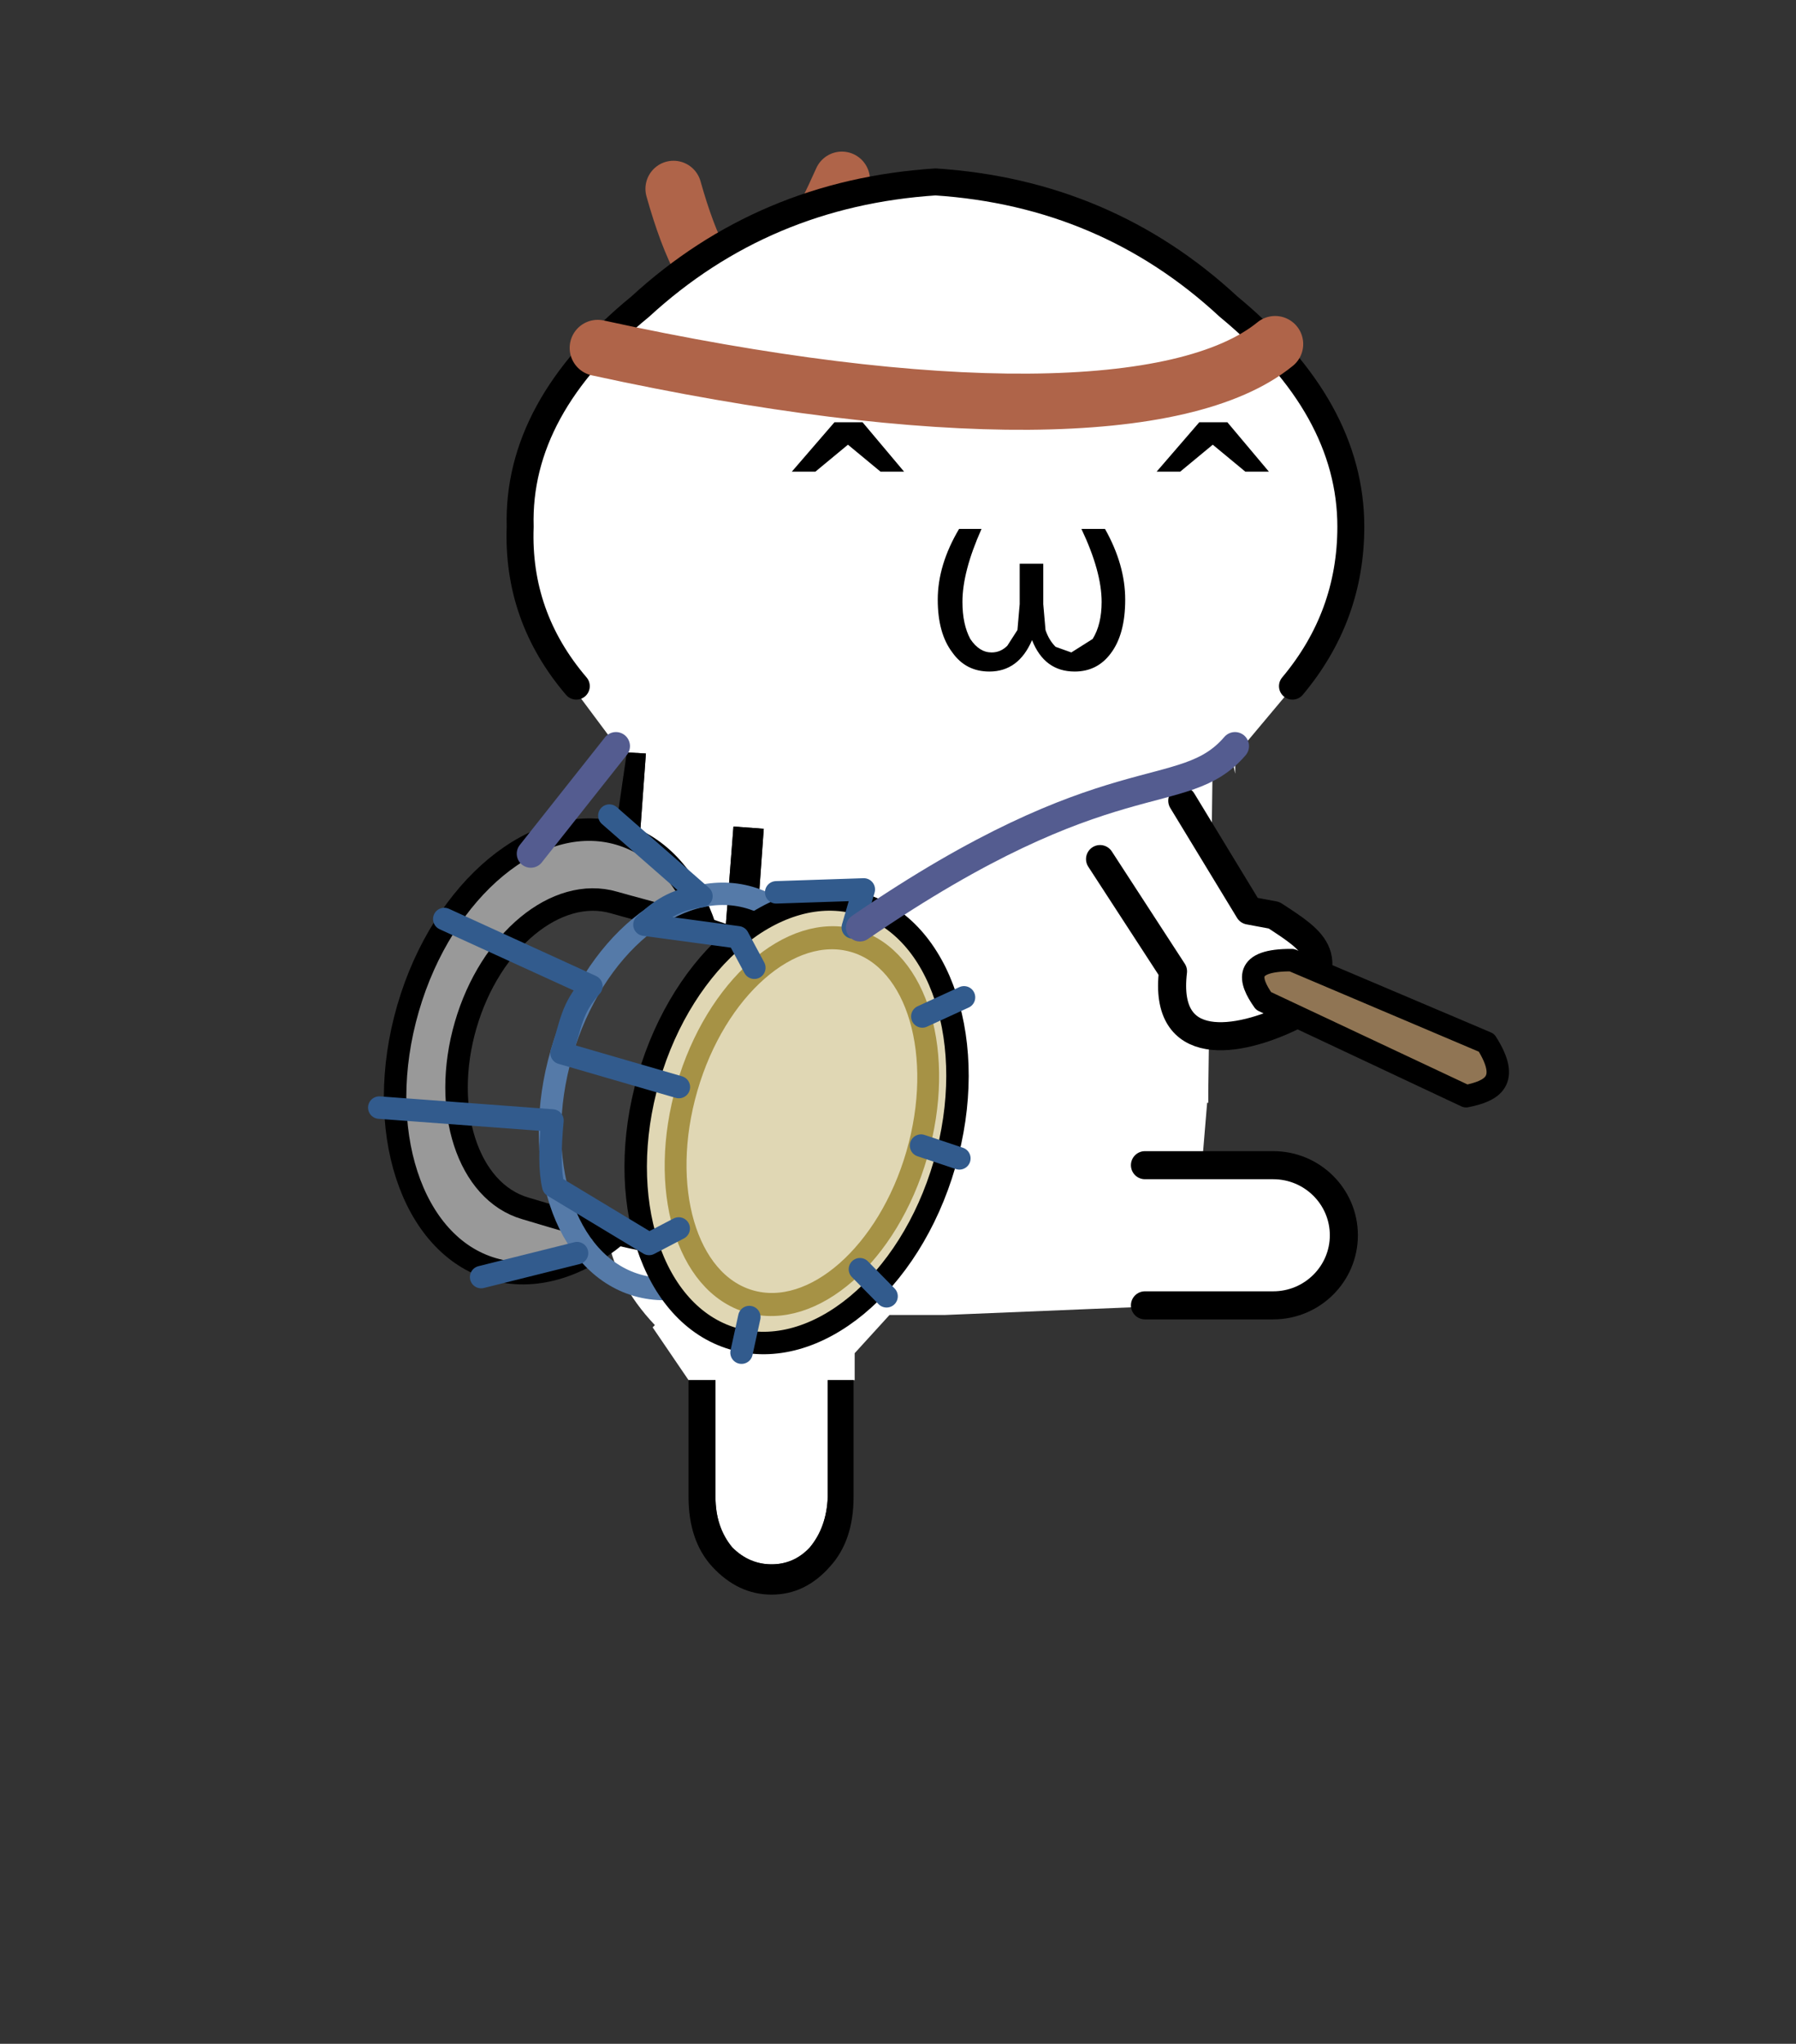 <svg width="160" height="182" xmlns="http://www.w3.org/2000/svg" xml:space="preserve" style="fill-rule:evenodd;clip-rule:evenodd;stroke-linecap:round;stroke-linejoin:round;stroke-miterlimit:1.5"><rect width="100%" height="100%" fill="#333333" stroke="none"/><path d="M62 26.185c7.468 16.81 11.985 11.534 15 .815" style="fill:none;stroke:#af6449;stroke-width:5px" transform="matrix(-1 0 0 1 137 -10.185)"/><path d="M-15.5-41.55c-1.767-2.067-2.6-4.433-2.5-7.1-.1-3.533 1.683-6.8 5.35-9.8C-8.983-61.817-4.6-63.667.5-64c5.067.333 9.417 2.183 13.05 5.55 3.633 3 5.45 6.267 5.45 9.8 0 2.667-.867 5.033-2.6 7.1h.1-.05l-2.6 3.1v.8l-.2-.95-.8.05-.2 15.05v.5h-.05l-.232 2.78h3.962c3.415 2.274 2.839 4.275 0 6.12l-5 .12-10.43.43h-2.45l-1.55 1.7v1.2h-1.2v5.2c-.033.9-.3 1.65-.8 2.25-.467.5-1.033.75-1.7.75s-1.25-.25-1.75-.75c-.5-.6-.75-1.35-.75-2.25v-5.2h-1.2L-12.1-13l.1-.1c-1.2-1.267-1.917-2.65-2.15-4.15l-.1-1.2.05-.95.55-1.85h.1v-.55l.15-.15V-24c.5.4 1.017.583 1.55.55l.25-.05c1.267.333 2.267.05 3-.85.267.133.333.083.2-.15.667-.5 1.083-1.3 1.25-2.4-.033-.467-.183-1.133-.45-2l.45-6.3-1.35-.1-.5 6.45.15.05v.05h.05l.4 1.4c.1.967-.217 1.6-.95 1.9-.367.6-1.067.8-2.1.6h-.5c-.4-.133-.833-.417-1.3-.85l-.2-.35-.4-1.2.15-.4.25-.5.25-.75h.1l.7-9.65-.85-.05-.4-.05v-.15l-2.05-2.75h.2m1.75 19.65-.05-.1.05.1m3.65-6.55h.05l-.05-.05v.05" style="fill:#fff" transform="matrix(2 0 0 2 82.341 144.2)"/><path d="m104.235 70.495 11.033 3.052 1.908-1.224c4.313-.77 6.812-1.324 7.365 5.427-1.929 5.12-6.055 10.405-10.495 4.381L102.46 79.3" style="fill:#fff;stroke:#000;stroke-width:2.5px;stroke-linecap:butt" transform="rotate(43.245 103.762 72.274)"/><path d="M76.041 122.9v10.4c0 2.6-.7 4.666-2.1 6.2-1.466 1.666-3.2 2.5-5.2 2.5s-3.766-.834-5.3-2.5c-1.4-1.534-2.1-3.6-2.1-6.2v-10.4h2.4v10.4c0 1.8.5 3.3 1.5 4.5 1 1 2.166 1.5 3.5 1.5s2.466-.5 3.4-1.5c1-1.2 1.534-2.7 1.6-4.5v-10.4h2.3m-20.5-26.7-1.1-1-.4-.5-.4-.2-.4-.4c-1.2-1.134-1.566-2.766-1.1-4.9.2-.066.3-.266.3-.6l1.2-2.4h-.2l-.1-.7h.1l.4-5.3V80l.1.1 1.9-13.1 1.7.1-1.4 19.3h-.2l-.5 1.5-.5 1-.3.8.8 2.4.4.7c.934.866 1.8 1.434 2.6 1.7h1c2.066.4 3.466 0 4.2-1.2 1.466-.6 2.1-1.866 1.9-3.8l-.8-2.8h-.1v-.1l-.3-.1 1-12.9 2.7.2-.9 12.6c.534 1.734.834 3.066.9 4-.334 2.2-1.166 3.8-2.5 4.8.266.466.134.566-.4.3-1.466 1.8-3.466 2.366-6 1.7l-.5.1c-1.066.066-2.1-.3-3.1-1.1"/><path d="M100.29 125.133v11.43c0 3.472-2.796 6.29-6.24 6.29-3.445 0-6.241-2.818-6.241-6.29v-11.43" style="fill:#fff;stroke:#000;stroke-width:2.5px;stroke-linecap:butt;stroke-linejoin:miter" transform="rotate(-90 90.458 113.591)"/><path d="m119.259 70.495 3.286-18.545c2.852-2.884 4.08-1.437 5.047.704l-4.225 19.484c-1.528 1.709-3.174 2.556-4.108-1.643Z" style="fill:#907554;stroke:#000;stroke-width:2px;stroke-linecap:butt" transform="rotate(102.942 111.2 76.337)"/><path d="M3.1 23.05C1.333 20.983.5 18.617.6 15.95c-.1-3.533 1.683-6.8 5.35-9.8C9.617 2.783 14 .933 19.1.6c5.067.333 9.417 2.183 13.05 5.55 3.633 3 5.45 6.267 5.45 9.8 0 2.667-.867 5.033-2.6 7.1" style="fill:none;fill-rule:nonzero;stroke:#000;stroke-width:1.2px;stroke-miterlimit:4" transform="matrix(2 0 0 2 45.141 15)"/><path d="M93.141 56.1c.2.6.5 1.1.9 1.5l1.4.5 1.9-1.2c.534-.866.8-1.966.8-3.3 0-1.8-.6-3.966-1.8-6.5h2.1c1.2 2.134 1.8 4.234 1.8 6.3s-.434 3.666-1.3 4.8c-.8 1.066-1.866 1.6-3.2 1.6-1.8 0-3.066-.934-3.8-2.8-.8 1.866-2.066 2.8-3.8 2.8-1.4 0-2.5-.566-3.3-1.7-.866-1.134-1.3-2.7-1.3-4.7 0-2.066.634-4.166 1.9-6.3h2c-1.134 2.534-1.7 4.7-1.7 6.5 0 1.334.234 2.434.7 3.3.534.8 1.166 1.2 1.9 1.2.534 0 1-.2 1.4-.6l.9-1.4.2-2.3v-3.6h2.1v3.6l.2 2.3"/><path d="M53.25 30.981c30.046 6.553 52.165 6.336 60.349-.342" style="fill:none;stroke:#af6449;stroke-width:5px"/><ellipse cx="39.922" cy="78.112" rx="13.726" ry="20.17" style="fill:#999;stroke:#000;stroke-width:2px" transform="rotate(16.178 -9.856 119.675)"/><path d="M73.92 88.248c0 11.132-26.422 10.034-33.998 10.034-7.575 0-13.726-9.038-13.726-20.17 0-11.132 6.151-20.17 13.726-20.17 7.576 0 33.551-1.694 33.551 9.438" style="fill:#3c3c3c;stroke:#000;stroke-width:2.85px" transform="rotate(16.179 -98.042 154.24) scale(.703)"/><ellipse cx="39.922" cy="78.112" rx="13.726" ry="20.17" style="fill:none;stroke:#557aa8;stroke-width:2.24px" transform="rotate(16.178 -48.395 175.564) scale(.891)"/><ellipse cx="39.922" cy="78.112" rx="13.726" ry="20.17" style="fill:#e0d7b4;stroke:#000;stroke-width:2px" transform="rotate(16.178 -21.015 198.189)"/><ellipse cx="39.922" cy="78.112" rx="13.726" ry="20.17" style="fill:#e0d7b4;stroke:#a69245;stroke-width:2.49px" transform="matrix(.746 .216 -.231 .796 59.701 29.035)"/><path d="M55.081 94.143H44.196c.113-2.681-.28-4.038.898-6.454l-14.256-2.097m12.039 29.709 7.61-4.429m23.669-28.809 3.094-2.672m0 13.745 3.598.144m-5.757 11.946 2.951 1.655m-11.227 5.181.216 3.239m-37.075-11.967 15.138-3.196c.474 2.513 1.033 4.423 1.698 5.592l9.632 2.568 2.152-2.059m0-24.176-2.152-2.197-8.318 1.243c.896-1.527 1.928-2.904 4.168-3.855l-9.876-4.604M66 76.175V72.65l-7.424 2.423" style="fill:none;stroke:#325b8d;stroke-width:2px" transform="rotate(16.178 48.421 114.463)"/><path d="M110.021 66.439c-4.636 5.395-11.128.869-33.412 16.15m-29.323-6.567 7.586-9.583" style="fill:none;stroke:#545c90;stroke-width:2.5px"/><path d="m109.341 37.6 3.7 4.4h-2.1l-2.9-2.4-2.9 2.4h-2.1l3.8-4.4h2.5m-32.5 0 3.7 4.4h-2.1l-2.9-2.4-2.9 2.4h-2.1l3.8-4.4h2.5" style="stroke-width:2" id="gikopoipoi_eyes_open" fill-rule="evenodd"/><g style="display:none" fill="none" stroke="#000" stroke-linecap="round" stroke-linejoin="round" stroke-width="3" id="gikopoipoi_eyes_closed"><path d="M72.341 39.9h6.3m26.2 0h6.3" style="display:inline"/></g></svg>